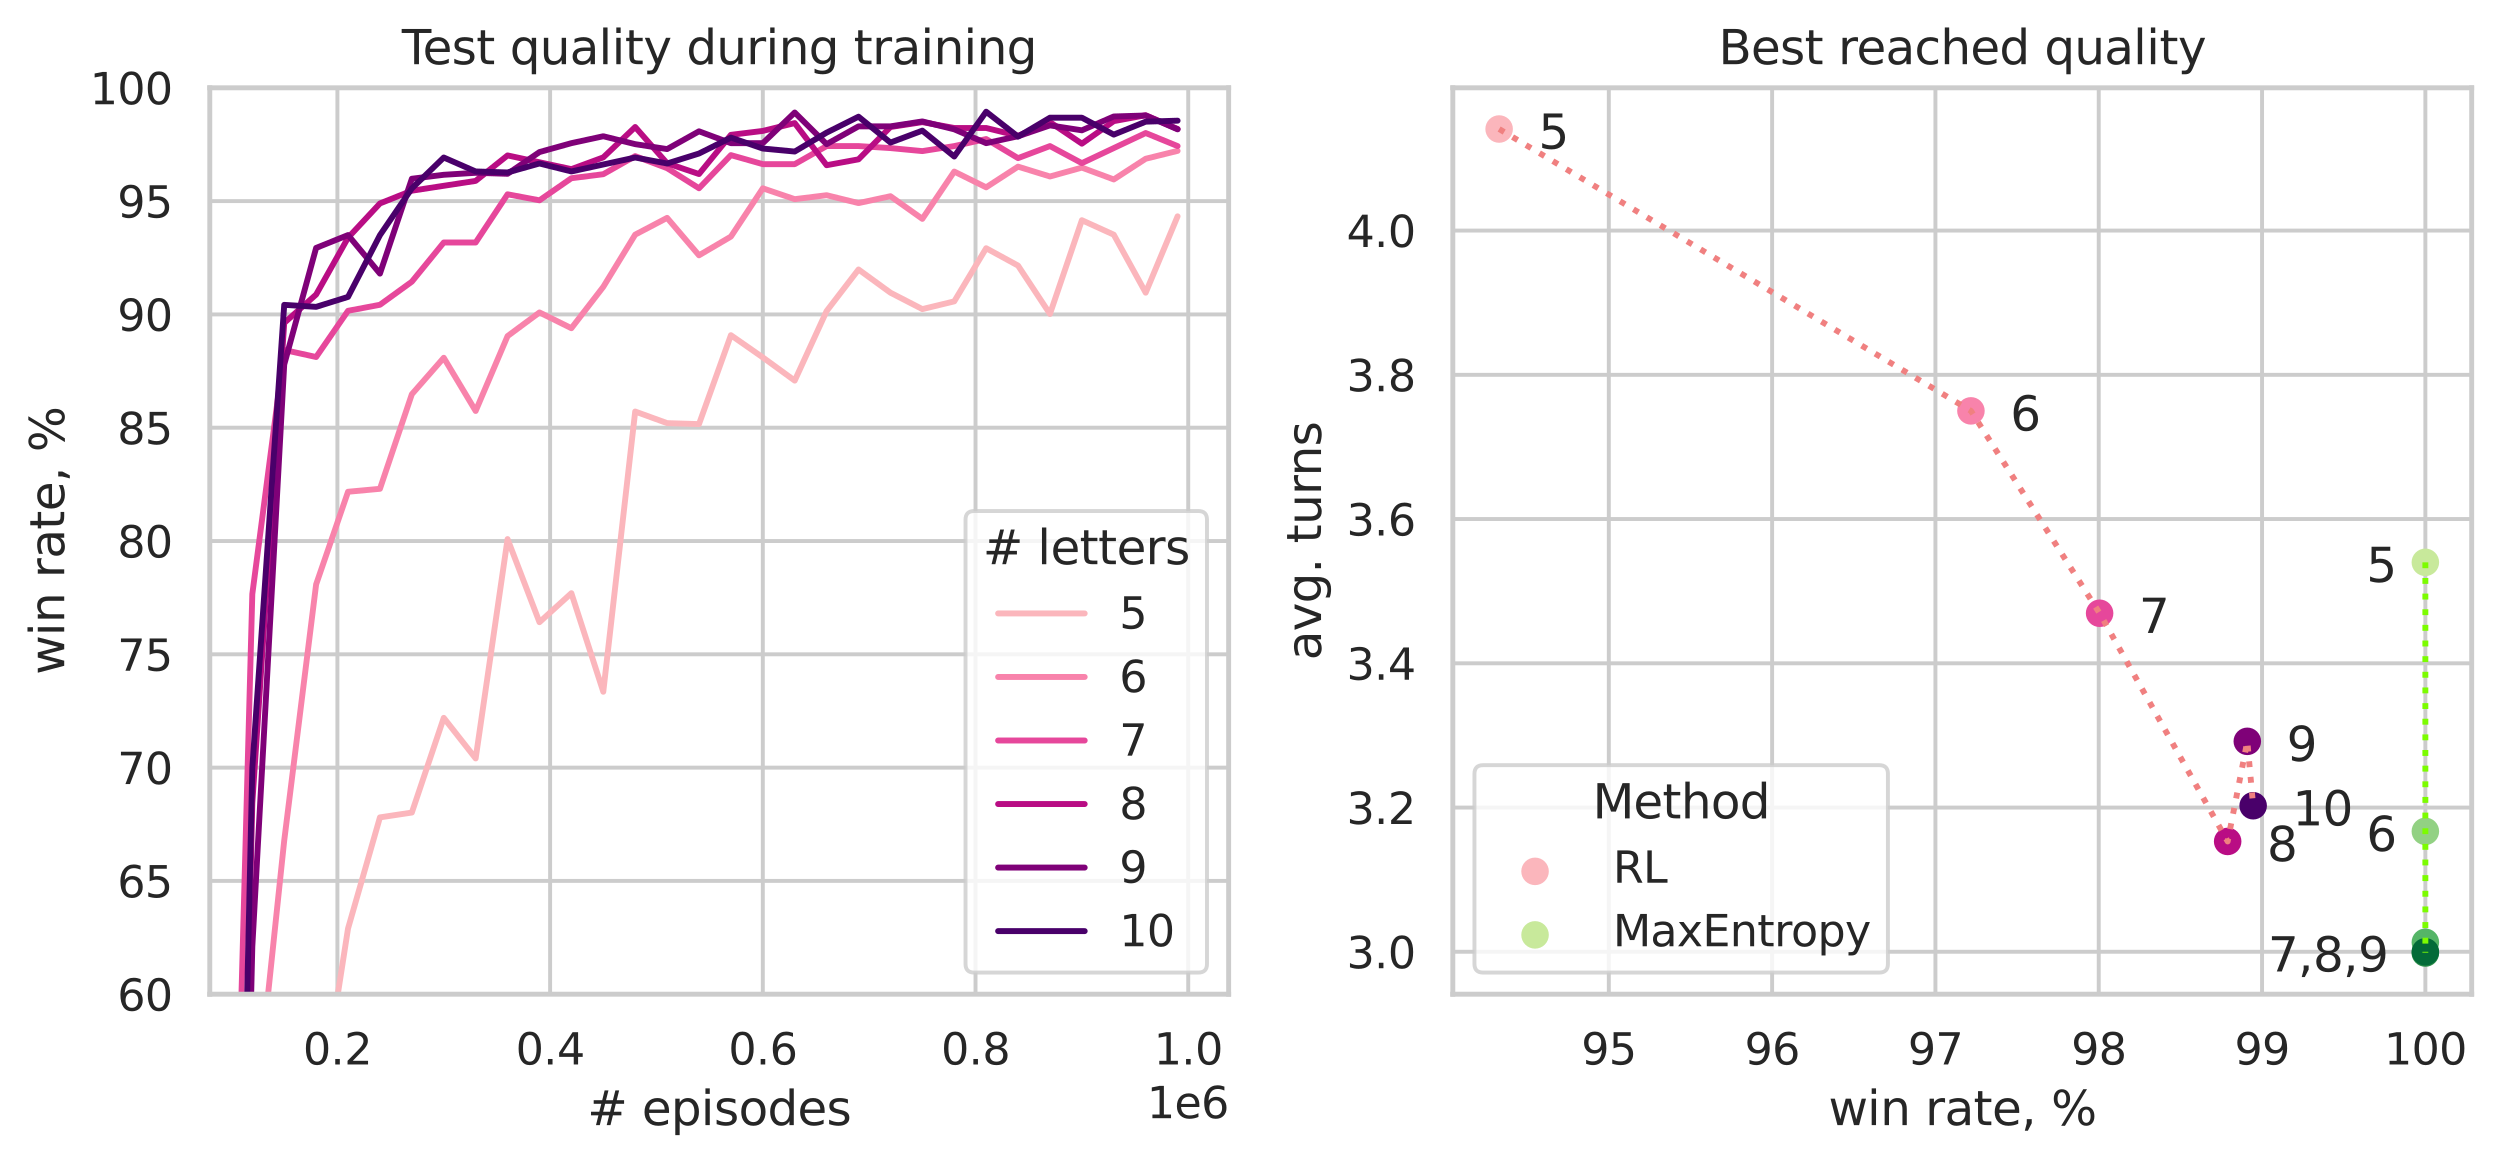 <?xml version="1.0" encoding="utf-8" standalone="no"?>
<!DOCTYPE svg PUBLIC "-//W3C//DTD SVG 1.1//EN"
  "http://www.w3.org/Graphics/SVG/1.1/DTD/svg11.dtd">
<svg xmlns:xlink="http://www.w3.org/1999/xlink" width="635.321pt" height="295.618pt" viewBox="0 0 635.321 295.618" xmlns="http://www.w3.org/2000/svg" version="1.1">
 <defs>
  <style type="text/css">*{stroke-linejoin: round; stroke-linecap: butt}</style>
 </defs>
 <g id="figure_1">
  <g id="patch_1">
   <path d="M 0 295.618 
L 635.321 295.618 
L 635.321 0 
L 0 0 
z
" style="fill: #ffffff"/>
  </g>
  <g id="axes_1">
   <g id="patch_2">
    <path d="M 53.31 252.658 
L 312.231 252.658 
L 312.231 22.318 
L 53.31 22.318 
z
" style="fill: #ffffff"/>
   </g>
   <g id="matplotlib.axis_1">
    <g id="xtick_1">
     <g id="line2d_1">
      <path d="M 85.743 252.658 
L 85.743 22.318 
" clip-path="url(#pae3f9b1b0e)" style="fill: none; stroke: #cccccc; stroke-linecap: round"/>
     </g>
     <g id="text_1">
      <!-- 0.2 -->
      <g style="fill: #262626" transform="translate(76.996 270.516) scale(0.11 -0.11)">
       <defs>
        <path id="DejaVuSans-30" d="M 2034 4250 
Q 1547 4250 1301 3770 
Q 1056 3291 1056 2328 
Q 1056 1369 1301 889 
Q 1547 409 2034 409 
Q 2525 409 2770 889 
Q 3016 1369 3016 2328 
Q 3016 3291 2770 3770 
Q 2525 4250 2034 4250 
z
M 2034 4750 
Q 2819 4750 3233 4129 
Q 3647 3509 3647 2328 
Q 3647 1150 3233 529 
Q 2819 -91 2034 -91 
Q 1250 -91 836 529 
Q 422 1150 422 2328 
Q 422 3509 836 4129 
Q 1250 4750 2034 4750 
z
" transform="scale(0.016)"/>
        <path id="DejaVuSans-2e" d="M 684 794 
L 1344 794 
L 1344 0 
L 684 0 
L 684 794 
z
" transform="scale(0.016)"/>
        <path id="DejaVuSans-32" d="M 1228 531 
L 3431 531 
L 3431 0 
L 469 0 
L 469 531 
Q 828 903 1448 1529 
Q 2069 2156 2228 2338 
Q 2531 2678 2651 2914 
Q 2772 3150 2772 3378 
Q 2772 3750 2511 3984 
Q 2250 4219 1831 4219 
Q 1534 4219 1204 4116 
Q 875 4013 500 3803 
L 500 4441 
Q 881 4594 1212 4672 
Q 1544 4750 1819 4750 
Q 2544 4750 2975 4387 
Q 3406 4025 3406 3419 
Q 3406 3131 3298 2873 
Q 3191 2616 2906 2266 
Q 2828 2175 2409 1742 
Q 1991 1309 1228 531 
z
" transform="scale(0.016)"/>
       </defs>
       <use xlink:href="#DejaVuSans-30"/>
       <use xlink:href="#DejaVuSans-2e" x="63.623"/>
       <use xlink:href="#DejaVuSans-32" x="95.41"/>
      </g>
     </g>
    </g>
    <g id="xtick_2">
     <g id="line2d_2">
      <path d="M 139.797 252.658 
L 139.797 22.318 
" clip-path="url(#pae3f9b1b0e)" style="fill: none; stroke: #cccccc; stroke-linecap: round"/>
     </g>
     <g id="text_2">
      <!-- 0.4 -->
      <g style="fill: #262626" transform="translate(131.05 270.516) scale(0.11 -0.11)">
       <defs>
        <path id="DejaVuSans-34" d="M 2419 4116 
L 825 1625 
L 2419 1625 
L 2419 4116 
z
M 2253 4666 
L 3047 4666 
L 3047 1625 
L 3713 1625 
L 3713 1100 
L 3047 1100 
L 3047 0 
L 2419 0 
L 2419 1100 
L 313 1100 
L 313 1709 
L 2253 4666 
z
" transform="scale(0.016)"/>
       </defs>
       <use xlink:href="#DejaVuSans-30"/>
       <use xlink:href="#DejaVuSans-2e" x="63.623"/>
       <use xlink:href="#DejaVuSans-34" x="95.41"/>
      </g>
     </g>
    </g>
    <g id="xtick_3">
     <g id="line2d_3">
      <path d="M 193.851 252.658 
L 193.851 22.318 
" clip-path="url(#pae3f9b1b0e)" style="fill: none; stroke: #cccccc; stroke-linecap: round"/>
     </g>
     <g id="text_3">
      <!-- 0.6 -->
      <g style="fill: #262626" transform="translate(185.105 270.516) scale(0.11 -0.11)">
       <defs>
        <path id="DejaVuSans-36" d="M 2113 2584 
Q 1688 2584 1439 2293 
Q 1191 2003 1191 1497 
Q 1191 994 1439 701 
Q 1688 409 2113 409 
Q 2538 409 2786 701 
Q 3034 994 3034 1497 
Q 3034 2003 2786 2293 
Q 2538 2584 2113 2584 
z
M 3366 4563 
L 3366 3988 
Q 3128 4100 2886 4159 
Q 2644 4219 2406 4219 
Q 1781 4219 1451 3797 
Q 1122 3375 1075 2522 
Q 1259 2794 1537 2939 
Q 1816 3084 2150 3084 
Q 2853 3084 3261 2657 
Q 3669 2231 3669 1497 
Q 3669 778 3244 343 
Q 2819 -91 2113 -91 
Q 1303 -91 875 529 
Q 447 1150 447 2328 
Q 447 3434 972 4092 
Q 1497 4750 2381 4750 
Q 2619 4750 2861 4703 
Q 3103 4656 3366 4563 
z
" transform="scale(0.016)"/>
       </defs>
       <use xlink:href="#DejaVuSans-30"/>
       <use xlink:href="#DejaVuSans-2e" x="63.623"/>
       <use xlink:href="#DejaVuSans-36" x="95.41"/>
      </g>
     </g>
    </g>
    <g id="xtick_4">
     <g id="line2d_4">
      <path d="M 247.906 252.658 
L 247.906 22.318 
" clip-path="url(#pae3f9b1b0e)" style="fill: none; stroke: #cccccc; stroke-linecap: round"/>
     </g>
     <g id="text_4">
      <!-- 0.8 -->
      <g style="fill: #262626" transform="translate(239.159 270.516) scale(0.11 -0.11)">
       <defs>
        <path id="DejaVuSans-38" d="M 2034 2216 
Q 1584 2216 1326 1975 
Q 1069 1734 1069 1313 
Q 1069 891 1326 650 
Q 1584 409 2034 409 
Q 2484 409 2743 651 
Q 3003 894 3003 1313 
Q 3003 1734 2745 1975 
Q 2488 2216 2034 2216 
z
M 1403 2484 
Q 997 2584 770 2862 
Q 544 3141 544 3541 
Q 544 4100 942 4425 
Q 1341 4750 2034 4750 
Q 2731 4750 3128 4425 
Q 3525 4100 3525 3541 
Q 3525 3141 3298 2862 
Q 3072 2584 2669 2484 
Q 3125 2378 3379 2068 
Q 3634 1759 3634 1313 
Q 3634 634 3220 271 
Q 2806 -91 2034 -91 
Q 1263 -91 848 271 
Q 434 634 434 1313 
Q 434 1759 690 2068 
Q 947 2378 1403 2484 
z
M 1172 3481 
Q 1172 3119 1398 2916 
Q 1625 2713 2034 2713 
Q 2441 2713 2670 2916 
Q 2900 3119 2900 3481 
Q 2900 3844 2670 4047 
Q 2441 4250 2034 4250 
Q 1625 4250 1398 4047 
Q 1172 3844 1172 3481 
z
" transform="scale(0.016)"/>
       </defs>
       <use xlink:href="#DejaVuSans-30"/>
       <use xlink:href="#DejaVuSans-2e" x="63.623"/>
       <use xlink:href="#DejaVuSans-38" x="95.41"/>
      </g>
     </g>
    </g>
    <g id="xtick_5">
     <g id="line2d_5">
      <path d="M 301.96 252.658 
L 301.96 22.318 
" clip-path="url(#pae3f9b1b0e)" style="fill: none; stroke: #cccccc; stroke-linecap: round"/>
     </g>
     <g id="text_5">
      <!-- 1.0 -->
      <g style="fill: #262626" transform="translate(293.213 270.516) scale(0.11 -0.11)">
       <defs>
        <path id="DejaVuSans-31" d="M 794 531 
L 1825 531 
L 1825 4091 
L 703 3866 
L 703 4441 
L 1819 4666 
L 2450 4666 
L 2450 531 
L 3481 531 
L 3481 0 
L 794 0 
L 794 531 
z
" transform="scale(0.016)"/>
       </defs>
       <use xlink:href="#DejaVuSans-31"/>
       <use xlink:href="#DejaVuSans-2e" x="63.623"/>
       <use xlink:href="#DejaVuSans-30" x="95.41"/>
      </g>
     </g>
    </g>
    <g id="text_6">
     <!-- # episodes -->
     <g style="fill: #262626" transform="translate(149.244 285.922) scale(0.12 -0.12)">
      <defs>
       <path id="DejaVuSans-23" d="M 3272 2816 
L 2363 2816 
L 2100 1772 
L 3016 1772 
L 3272 2816 
z
M 2803 4594 
L 2478 3297 
L 3391 3297 
L 3719 4594 
L 4219 4594 
L 3897 3297 
L 4872 3297 
L 4872 2816 
L 3775 2816 
L 3519 1772 
L 4513 1772 
L 4513 1294 
L 3397 1294 
L 3072 0 
L 2572 0 
L 2894 1294 
L 1978 1294 
L 1656 0 
L 1153 0 
L 1478 1294 
L 494 1294 
L 494 1772 
L 1594 1772 
L 1856 2816 
L 850 2816 
L 850 3297 
L 1978 3297 
L 2297 4594 
L 2803 4594 
z
" transform="scale(0.016)"/>
       <path id="DejaVuSans-20" transform="scale(0.016)"/>
       <path id="DejaVuSans-65" d="M 3597 1894 
L 3597 1613 
L 953 1613 
Q 991 1019 1311 708 
Q 1631 397 2203 397 
Q 2534 397 2845 478 
Q 3156 559 3463 722 
L 3463 178 
Q 3153 47 2828 -22 
Q 2503 -91 2169 -91 
Q 1331 -91 842 396 
Q 353 884 353 1716 
Q 353 2575 817 3079 
Q 1281 3584 2069 3584 
Q 2775 3584 3186 3129 
Q 3597 2675 3597 1894 
z
M 3022 2063 
Q 3016 2534 2758 2815 
Q 2500 3097 2075 3097 
Q 1594 3097 1305 2825 
Q 1016 2553 972 2059 
L 3022 2063 
z
" transform="scale(0.016)"/>
       <path id="DejaVuSans-70" d="M 1159 525 
L 1159 -1331 
L 581 -1331 
L 581 3500 
L 1159 3500 
L 1159 2969 
Q 1341 3281 1617 3432 
Q 1894 3584 2278 3584 
Q 2916 3584 3314 3078 
Q 3713 2572 3713 1747 
Q 3713 922 3314 415 
Q 2916 -91 2278 -91 
Q 1894 -91 1617 61 
Q 1341 213 1159 525 
z
M 3116 1747 
Q 3116 2381 2855 2742 
Q 2594 3103 2138 3103 
Q 1681 3103 1420 2742 
Q 1159 2381 1159 1747 
Q 1159 1113 1420 752 
Q 1681 391 2138 391 
Q 2594 391 2855 752 
Q 3116 1113 3116 1747 
z
" transform="scale(0.016)"/>
       <path id="DejaVuSans-69" d="M 603 3500 
L 1178 3500 
L 1178 0 
L 603 0 
L 603 3500 
z
M 603 4863 
L 1178 4863 
L 1178 4134 
L 603 4134 
L 603 4863 
z
" transform="scale(0.016)"/>
       <path id="DejaVuSans-73" d="M 2834 3397 
L 2834 2853 
Q 2591 2978 2328 3040 
Q 2066 3103 1784 3103 
Q 1356 3103 1142 2972 
Q 928 2841 928 2578 
Q 928 2378 1081 2264 
Q 1234 2150 1697 2047 
L 1894 2003 
Q 2506 1872 2764 1633 
Q 3022 1394 3022 966 
Q 3022 478 2636 193 
Q 2250 -91 1575 -91 
Q 1294 -91 989 -36 
Q 684 19 347 128 
L 347 722 
Q 666 556 975 473 
Q 1284 391 1588 391 
Q 1994 391 2212 530 
Q 2431 669 2431 922 
Q 2431 1156 2273 1281 
Q 2116 1406 1581 1522 
L 1381 1569 
Q 847 1681 609 1914 
Q 372 2147 372 2553 
Q 372 3047 722 3315 
Q 1072 3584 1716 3584 
Q 2034 3584 2315 3537 
Q 2597 3491 2834 3397 
z
" transform="scale(0.016)"/>
       <path id="DejaVuSans-6f" d="M 1959 3097 
Q 1497 3097 1228 2736 
Q 959 2375 959 1747 
Q 959 1119 1226 758 
Q 1494 397 1959 397 
Q 2419 397 2687 759 
Q 2956 1122 2956 1747 
Q 2956 2369 2687 2733 
Q 2419 3097 1959 3097 
z
M 1959 3584 
Q 2709 3584 3137 3096 
Q 3566 2609 3566 1747 
Q 3566 888 3137 398 
Q 2709 -91 1959 -91 
Q 1206 -91 779 398 
Q 353 888 353 1747 
Q 353 2609 779 3096 
Q 1206 3584 1959 3584 
z
" transform="scale(0.016)"/>
       <path id="DejaVuSans-64" d="M 2906 2969 
L 2906 4863 
L 3481 4863 
L 3481 0 
L 2906 0 
L 2906 525 
Q 2725 213 2448 61 
Q 2172 -91 1784 -91 
Q 1150 -91 751 415 
Q 353 922 353 1747 
Q 353 2572 751 3078 
Q 1150 3584 1784 3584 
Q 2172 3584 2448 3432 
Q 2725 3281 2906 2969 
z
M 947 1747 
Q 947 1113 1208 752 
Q 1469 391 1925 391 
Q 2381 391 2643 752 
Q 2906 1113 2906 1747 
Q 2906 2381 2643 2742 
Q 2381 3103 1925 3103 
Q 1469 3103 1208 2742 
Q 947 2381 947 1747 
z
" transform="scale(0.016)"/>
      </defs>
      <use xlink:href="#DejaVuSans-23"/>
      <use xlink:href="#DejaVuSans-20" x="83.789"/>
      <use xlink:href="#DejaVuSans-65" x="115.576"/>
      <use xlink:href="#DejaVuSans-70" x="177.1"/>
      <use xlink:href="#DejaVuSans-69" x="240.576"/>
      <use xlink:href="#DejaVuSans-73" x="268.359"/>
      <use xlink:href="#DejaVuSans-6f" x="320.459"/>
      <use xlink:href="#DejaVuSans-64" x="381.641"/>
      <use xlink:href="#DejaVuSans-65" x="445.117"/>
      <use xlink:href="#DejaVuSans-73" x="506.641"/>
     </g>
    </g>
    <g id="text_7">
     <!-- 1e6 -->
     <g style="fill: #262626" transform="translate(291.465 284.162) scale(0.11 -0.11)">
      <use xlink:href="#DejaVuSans-31"/>
      <use xlink:href="#DejaVuSans-65" x="63.623"/>
      <use xlink:href="#DejaVuSans-36" x="125.146"/>
     </g>
    </g>
   </g>
   <g id="matplotlib.axis_2">
    <g id="ytick_1">
     <g id="line2d_6">
      <path d="M 53.31 252.658 
L 312.231 252.658 
" clip-path="url(#pae3f9b1b0e)" style="fill: none; stroke: #cccccc; stroke-linecap: round"/>
     </g>
     <g id="text_8">
      <!-- 60 -->
      <g style="fill: #262626" transform="translate(29.812 256.837) scale(0.11 -0.11)">
       <use xlink:href="#DejaVuSans-36"/>
       <use xlink:href="#DejaVuSans-30" x="63.623"/>
      </g>
     </g>
    </g>
    <g id="ytick_2">
     <g id="line2d_7">
      <path d="M 53.31 223.866 
L 312.231 223.866 
" clip-path="url(#pae3f9b1b0e)" style="fill: none; stroke: #cccccc; stroke-linecap: round"/>
     </g>
     <g id="text_9">
      <!-- 65 -->
      <g style="fill: #262626" transform="translate(29.812 228.045) scale(0.11 -0.11)">
       <defs>
        <path id="DejaVuSans-35" d="M 691 4666 
L 3169 4666 
L 3169 4134 
L 1269 4134 
L 1269 2991 
Q 1406 3038 1543 3061 
Q 1681 3084 1819 3084 
Q 2600 3084 3056 2656 
Q 3513 2228 3513 1497 
Q 3513 744 3044 326 
Q 2575 -91 1722 -91 
Q 1428 -91 1123 -41 
Q 819 9 494 109 
L 494 744 
Q 775 591 1075 516 
Q 1375 441 1709 441 
Q 2250 441 2565 725 
Q 2881 1009 2881 1497 
Q 2881 1984 2565 2268 
Q 2250 2553 1709 2553 
Q 1456 2553 1204 2497 
Q 953 2441 691 2322 
L 691 4666 
z
" transform="scale(0.016)"/>
       </defs>
       <use xlink:href="#DejaVuSans-36"/>
       <use xlink:href="#DejaVuSans-35" x="63.623"/>
      </g>
     </g>
    </g>
    <g id="ytick_3">
     <g id="line2d_8">
      <path d="M 53.31 195.073 
L 312.231 195.073 
" clip-path="url(#pae3f9b1b0e)" style="fill: none; stroke: #cccccc; stroke-linecap: round"/>
     </g>
     <g id="text_10">
      <!-- 70 -->
      <g style="fill: #262626" transform="translate(29.812 199.252) scale(0.11 -0.11)">
       <defs>
        <path id="DejaVuSans-37" d="M 525 4666 
L 3525 4666 
L 3525 4397 
L 1831 0 
L 1172 0 
L 2766 4134 
L 525 4134 
L 525 4666 
z
" transform="scale(0.016)"/>
       </defs>
       <use xlink:href="#DejaVuSans-37"/>
       <use xlink:href="#DejaVuSans-30" x="63.623"/>
      </g>
     </g>
    </g>
    <g id="ytick_4">
     <g id="line2d_9">
      <path d="M 53.31 166.281 
L 312.231 166.281 
" clip-path="url(#pae3f9b1b0e)" style="fill: none; stroke: #cccccc; stroke-linecap: round"/>
     </g>
     <g id="text_11">
      <!-- 75 -->
      <g style="fill: #262626" transform="translate(29.812 170.46) scale(0.11 -0.11)">
       <use xlink:href="#DejaVuSans-37"/>
       <use xlink:href="#DejaVuSans-35" x="63.623"/>
      </g>
     </g>
    </g>
    <g id="ytick_5">
     <g id="line2d_10">
      <path d="M 53.31 137.488 
L 312.231 137.488 
" clip-path="url(#pae3f9b1b0e)" style="fill: none; stroke: #cccccc; stroke-linecap: round"/>
     </g>
     <g id="text_12">
      <!-- 80 -->
      <g style="fill: #262626" transform="translate(29.812 141.667) scale(0.11 -0.11)">
       <use xlink:href="#DejaVuSans-38"/>
       <use xlink:href="#DejaVuSans-30" x="63.623"/>
      </g>
     </g>
    </g>
    <g id="ytick_6">
     <g id="line2d_11">
      <path d="M 53.31 108.696 
L 312.231 108.696 
" clip-path="url(#pae3f9b1b0e)" style="fill: none; stroke: #cccccc; stroke-linecap: round"/>
     </g>
     <g id="text_13">
      <!-- 85 -->
      <g style="fill: #262626" transform="translate(29.812 112.875) scale(0.11 -0.11)">
       <use xlink:href="#DejaVuSans-38"/>
       <use xlink:href="#DejaVuSans-35" x="63.623"/>
      </g>
     </g>
    </g>
    <g id="ytick_7">
     <g id="line2d_12">
      <path d="M 53.31 79.903 
L 312.231 79.903 
" clip-path="url(#pae3f9b1b0e)" style="fill: none; stroke: #cccccc; stroke-linecap: round"/>
     </g>
     <g id="text_14">
      <!-- 90 -->
      <g style="fill: #262626" transform="translate(29.812 84.082) scale(0.11 -0.11)">
       <defs>
        <path id="DejaVuSans-39" d="M 703 97 
L 703 672 
Q 941 559 1184 500 
Q 1428 441 1663 441 
Q 2288 441 2617 861 
Q 2947 1281 2994 2138 
Q 2813 1869 2534 1725 
Q 2256 1581 1919 1581 
Q 1219 1581 811 2004 
Q 403 2428 403 3163 
Q 403 3881 828 4315 
Q 1253 4750 1959 4750 
Q 2769 4750 3195 4129 
Q 3622 3509 3622 2328 
Q 3622 1225 3098 567 
Q 2575 -91 1691 -91 
Q 1453 -91 1209 -44 
Q 966 3 703 97 
z
M 1959 2075 
Q 2384 2075 2632 2365 
Q 2881 2656 2881 3163 
Q 2881 3666 2632 3958 
Q 2384 4250 1959 4250 
Q 1534 4250 1286 3958 
Q 1038 3666 1038 3163 
Q 1038 2656 1286 2365 
Q 1534 2075 1959 2075 
z
" transform="scale(0.016)"/>
       </defs>
       <use xlink:href="#DejaVuSans-39"/>
       <use xlink:href="#DejaVuSans-30" x="63.623"/>
      </g>
     </g>
    </g>
    <g id="ytick_8">
     <g id="line2d_13">
      <path d="M 53.31 51.111 
L 312.231 51.111 
" clip-path="url(#pae3f9b1b0e)" style="fill: none; stroke: #cccccc; stroke-linecap: round"/>
     </g>
     <g id="text_15">
      <!-- 95 -->
      <g style="fill: #262626" transform="translate(29.812 55.29) scale(0.11 -0.11)">
       <use xlink:href="#DejaVuSans-39"/>
       <use xlink:href="#DejaVuSans-35" x="63.623"/>
      </g>
     </g>
    </g>
    <g id="ytick_9">
     <g id="line2d_14">
      <path d="M 53.31 22.318 
L 312.231 22.318 
" clip-path="url(#pae3f9b1b0e)" style="fill: none; stroke: #cccccc; stroke-linecap: round"/>
     </g>
     <g id="text_16">
      <!-- 100 -->
      <g style="fill: #262626" transform="translate(22.814 26.497) scale(0.11 -0.11)">
       <use xlink:href="#DejaVuSans-31"/>
       <use xlink:href="#DejaVuSans-30" x="63.623"/>
       <use xlink:href="#DejaVuSans-30" x="127.246"/>
      </g>
     </g>
    </g>
    <g id="text_17">
     <!-- win rate, % -->
     <g style="fill: #262626" transform="translate(16.318 171.473) rotate(-90) scale(0.12 -0.12)">
      <defs>
       <path id="DejaVuSans-77" d="M 269 3500 
L 844 3500 
L 1563 769 
L 2278 3500 
L 2956 3500 
L 3675 769 
L 4391 3500 
L 4966 3500 
L 4050 0 
L 3372 0 
L 2619 2869 
L 1863 0 
L 1184 0 
L 269 3500 
z
" transform="scale(0.016)"/>
       <path id="DejaVuSans-6e" d="M 3513 2113 
L 3513 0 
L 2938 0 
L 2938 2094 
Q 2938 2591 2744 2837 
Q 2550 3084 2163 3084 
Q 1697 3084 1428 2787 
Q 1159 2491 1159 1978 
L 1159 0 
L 581 0 
L 581 3500 
L 1159 3500 
L 1159 2956 
Q 1366 3272 1645 3428 
Q 1925 3584 2291 3584 
Q 2894 3584 3203 3211 
Q 3513 2838 3513 2113 
z
" transform="scale(0.016)"/>
       <path id="DejaVuSans-72" d="M 2631 2963 
Q 2534 3019 2420 3045 
Q 2306 3072 2169 3072 
Q 1681 3072 1420 2755 
Q 1159 2438 1159 1844 
L 1159 0 
L 581 0 
L 581 3500 
L 1159 3500 
L 1159 2956 
Q 1341 3275 1631 3429 
Q 1922 3584 2338 3584 
Q 2397 3584 2469 3576 
Q 2541 3569 2628 3553 
L 2631 2963 
z
" transform="scale(0.016)"/>
       <path id="DejaVuSans-61" d="M 2194 1759 
Q 1497 1759 1228 1600 
Q 959 1441 959 1056 
Q 959 750 1161 570 
Q 1363 391 1709 391 
Q 2188 391 2477 730 
Q 2766 1069 2766 1631 
L 2766 1759 
L 2194 1759 
z
M 3341 1997 
L 3341 0 
L 2766 0 
L 2766 531 
Q 2569 213 2275 61 
Q 1981 -91 1556 -91 
Q 1019 -91 701 211 
Q 384 513 384 1019 
Q 384 1609 779 1909 
Q 1175 2209 1959 2209 
L 2766 2209 
L 2766 2266 
Q 2766 2663 2505 2880 
Q 2244 3097 1772 3097 
Q 1472 3097 1187 3025 
Q 903 2953 641 2809 
L 641 3341 
Q 956 3463 1253 3523 
Q 1550 3584 1831 3584 
Q 2591 3584 2966 3190 
Q 3341 2797 3341 1997 
z
" transform="scale(0.016)"/>
       <path id="DejaVuSans-74" d="M 1172 4494 
L 1172 3500 
L 2356 3500 
L 2356 3053 
L 1172 3053 
L 1172 1153 
Q 1172 725 1289 603 
Q 1406 481 1766 481 
L 2356 481 
L 2356 0 
L 1766 0 
Q 1100 0 847 248 
Q 594 497 594 1153 
L 594 3053 
L 172 3053 
L 172 3500 
L 594 3500 
L 594 4494 
L 1172 4494 
z
" transform="scale(0.016)"/>
       <path id="DejaVuSans-2c" d="M 750 794 
L 1409 794 
L 1409 256 
L 897 -744 
L 494 -744 
L 750 256 
L 750 794 
z
" transform="scale(0.016)"/>
       <path id="DejaVuSans-25" d="M 4653 2053 
Q 4381 2053 4226 1822 
Q 4072 1591 4072 1178 
Q 4072 772 4226 539 
Q 4381 306 4653 306 
Q 4919 306 5073 539 
Q 5228 772 5228 1178 
Q 5228 1588 5073 1820 
Q 4919 2053 4653 2053 
z
M 4653 2450 
Q 5147 2450 5437 2106 
Q 5728 1763 5728 1178 
Q 5728 594 5436 251 
Q 5144 -91 4653 -91 
Q 4153 -91 3862 251 
Q 3572 594 3572 1178 
Q 3572 1766 3864 2108 
Q 4156 2450 4653 2450 
z
M 1428 4353 
Q 1159 4353 1004 4120 
Q 850 3888 850 3481 
Q 850 3069 1003 2837 
Q 1156 2606 1428 2606 
Q 1700 2606 1854 2837 
Q 2009 3069 2009 3481 
Q 2009 3884 1853 4118 
Q 1697 4353 1428 4353 
z
M 4250 4750 
L 4750 4750 
L 1831 -91 
L 1331 -91 
L 4250 4750 
z
M 1428 4750 
Q 1922 4750 2215 4408 
Q 2509 4066 2509 3481 
Q 2509 2891 2217 2550 
Q 1925 2209 1428 2209 
Q 931 2209 642 2551 
Q 353 2894 353 3481 
Q 353 4063 643 4406 
Q 934 4750 1428 4750 
z
" transform="scale(0.016)"/>
      </defs>
      <use xlink:href="#DejaVuSans-77"/>
      <use xlink:href="#DejaVuSans-69" x="81.787"/>
      <use xlink:href="#DejaVuSans-6e" x="109.57"/>
      <use xlink:href="#DejaVuSans-20" x="172.949"/>
      <use xlink:href="#DejaVuSans-72" x="204.736"/>
      <use xlink:href="#DejaVuSans-61" x="245.85"/>
      <use xlink:href="#DejaVuSans-74" x="307.129"/>
      <use xlink:href="#DejaVuSans-65" x="346.338"/>
      <use xlink:href="#DejaVuSans-2c" x="407.861"/>
      <use xlink:href="#DejaVuSans-20" x="439.648"/>
      <use xlink:href="#DejaVuSans-25" x="471.436"/>
     </g>
    </g>
   </g>
   <g id="line2d_15">
    <path d="M 79.729 296.618 
L 80.337 288.019 
L 88.445 235.96 
L 96.554 207.72 
L 104.662 206.492 
L 112.77 182.427 
L 120.878 192.74 
L 128.986 136.997 
L 137.094 158.116 
L 145.202 150.749 
L 153.311 175.796 
L 161.419 104.582 
L 169.527 107.529 
L 177.635 107.775 
L 185.743 85.183 
L 193.851 90.831 
L 201.96 96.724 
L 210.068 79.044 
L 218.176 68.484 
L 226.284 74.378 
L 234.392 78.553 
L 242.5 76.588 
L 250.609 63.082 
L 258.717 67.502 
L 266.825 79.78 
L 274.933 55.961 
L 283.041 59.644 
L 291.149 74.378 
L 299.257 54.978 
" clip-path="url(#pae3f9b1b0e)" style="fill: none; stroke: #fbb6bc; stroke-width: 1.5; stroke-linecap: round"/>
   </g>
   <g id="line2d_16">
    <path d="M 63.928 296.618 
L 64.121 290.714 
L 72.229 213.6 
L 80.337 148.504 
L 88.445 124.97 
L 96.554 124.219 
L 104.662 100.183 
L 112.77 90.919 
L 120.878 104.439 
L 128.986 85.411 
L 137.094 79.402 
L 145.202 83.408 
L 153.311 72.893 
L 161.419 59.623 
L 169.527 55.367 
L 177.635 64.881 
L 185.743 60.124 
L 193.851 47.856 
L 201.96 50.61 
L 210.068 49.608 
L 218.176 51.611 
L 226.284 49.859 
L 234.392 55.617 
L 242.5 43.6 
L 250.609 47.605 
L 258.717 42.348 
L 266.825 44.851 
L 274.933 42.598 
L 283.041 45.602 
L 291.149 40.345 
L 299.257 38.342 
" clip-path="url(#pae3f9b1b0e)" style="fill: none; stroke: #f883ab; stroke-width: 1.5; stroke-linecap: round"/>
   </g>
   <g id="line2d_17">
    <path d="M 60.173 296.618 
L 64.121 150.965 
L 72.229 88.939 
L 80.337 90.726 
L 88.445 78.984 
L 96.554 77.453 
L 104.662 71.582 
L 112.77 61.627 
L 120.878 61.627 
L 128.986 49.375 
L 137.094 50.906 
L 145.202 45.291 
L 153.311 44.27 
L 161.419 39.675 
L 169.527 42.738 
L 177.635 47.843 
L 185.743 39.42 
L 193.851 41.717 
L 201.96 41.717 
L 210.068 37.123 
L 218.176 37.123 
L 226.284 37.633 
L 234.392 38.399 
L 242.5 37.123 
L 250.609 35.336 
L 258.717 40.186 
L 266.825 37.123 
L 274.933 41.462 
L 283.041 37.633 
L 291.149 33.804 
L 299.257 37.123 
" clip-path="url(#pae3f9b1b0e)" style="fill: none; stroke: #e6479b; stroke-width: 1.5; stroke-linecap: round"/>
   </g>
   <g id="line2d_18">
    <path d="M 61.919 296.618 
L 64.121 204.061 
L 72.229 82.069 
L 80.337 74.849 
L 88.445 60.409 
L 96.554 51.696 
L 104.662 48.459 
L 112.77 47.214 
L 120.878 45.97 
L 128.986 39.497 
L 137.094 41.239 
L 145.202 42.982 
L 153.311 39.994 
L 161.419 32.277 
L 169.527 41.488 
L 177.635 44.227 
L 185.743 34.268 
L 193.851 33.272 
L 201.96 31.281 
L 210.068 41.986 
L 218.176 40.492 
L 226.284 32.277 
L 234.392 31.032 
L 242.5 32.526 
L 250.609 32.526 
L 258.717 34.517 
L 266.825 31.032 
L 274.933 36.509 
L 283.041 30.783 
L 291.149 29.289 
L 299.257 32.775 
" clip-path="url(#pae3f9b1b0e)" style="fill: none; stroke: #b90d84; stroke-width: 1.5; stroke-linecap: round"/>
   </g>
   <g id="line2d_19">
    <path d="M 62.77 296.618 
L 64.121 240.553 
L 72.229 92.636 
L 80.337 63.002 
L 88.445 59.737 
L 96.554 69.531 
L 104.662 45.422 
L 112.77 44.418 
L 120.878 43.916 
L 128.986 44.167 
L 137.094 38.642 
L 145.202 36.382 
L 153.311 34.624 
L 161.419 36.633 
L 169.527 37.888 
L 177.635 33.368 
L 185.743 36.382 
L 193.851 36.382 
L 201.96 28.596 
L 210.068 36.633 
L 218.176 32.112 
L 226.284 32.112 
L 234.392 30.857 
L 242.5 32.866 
L 250.609 36.382 
L 258.717 34.624 
L 266.825 31.861 
L 274.933 33.117 
L 283.041 29.601 
L 291.149 29.35 
L 299.257 32.866 
" clip-path="url(#pae3f9b1b0e)" style="fill: none; stroke: #7f0178; stroke-width: 1.5; stroke-linecap: round"/>
   </g>
   <g id="line2d_20">
    <path d="M 61.829 296.618 
L 64.121 195.124 
L 72.229 77.474 
L 80.337 77.98 
L 88.445 75.45 
L 96.554 59.764 
L 104.662 47.872 
L 112.77 40.029 
L 120.878 43.571 
L 128.986 43.824 
L 137.094 41.547 
L 145.202 43.571 
L 153.311 41.8 
L 161.419 40.029 
L 169.527 41.547 
L 177.635 39.017 
L 185.743 34.969 
L 193.851 37.752 
L 201.96 38.511 
L 210.068 33.704 
L 218.176 29.655 
L 226.284 36.234 
L 234.392 33.198 
L 242.5 39.776 
L 250.609 28.39 
L 258.717 34.716 
L 266.825 29.908 
L 274.933 29.908 
L 283.041 34.21 
L 291.149 30.92 
L 299.257 30.667 
" clip-path="url(#pae3f9b1b0e)" style="fill: none; stroke: #49006a; stroke-width: 1.5; stroke-linecap: round"/>
   </g>
   <g id="patch_3">
    <path d="M 53.31 252.658 
L 53.31 22.318 
" style="fill: none; stroke: #cccccc; stroke-width: 1.25; stroke-linejoin: miter; stroke-linecap: square"/>
   </g>
   <g id="patch_4">
    <path d="M 312.231 252.658 
L 312.231 22.318 
" style="fill: none; stroke: #cccccc; stroke-width: 1.25; stroke-linejoin: miter; stroke-linecap: square"/>
   </g>
   <g id="patch_5">
    <path d="M 53.31 252.658 
L 312.231 252.658 
" style="fill: none; stroke: #cccccc; stroke-width: 1.25; stroke-linejoin: miter; stroke-linecap: square"/>
   </g>
   <g id="patch_6">
    <path d="M 53.31 22.318 
L 312.231 22.318 
" style="fill: none; stroke: #cccccc; stroke-width: 1.25; stroke-linejoin: miter; stroke-linecap: square"/>
   </g>
   <g id="text_18">
    <!-- Test quality during training -->
    <g style="fill: #262626" transform="translate(102.11 16.318) scale(0.12 -0.12)">
     <defs>
      <path id="DejaVuSans-54" d="M -19 4666 
L 3928 4666 
L 3928 4134 
L 2272 4134 
L 2272 0 
L 1638 0 
L 1638 4134 
L -19 4134 
L -19 4666 
z
" transform="scale(0.016)"/>
      <path id="DejaVuSans-71" d="M 947 1747 
Q 947 1113 1208 752 
Q 1469 391 1925 391 
Q 2381 391 2643 752 
Q 2906 1113 2906 1747 
Q 2906 2381 2643 2742 
Q 2381 3103 1925 3103 
Q 1469 3103 1208 2742 
Q 947 2381 947 1747 
z
M 2906 525 
Q 2725 213 2448 61 
Q 2172 -91 1784 -91 
Q 1150 -91 751 415 
Q 353 922 353 1747 
Q 353 2572 751 3078 
Q 1150 3584 1784 3584 
Q 2172 3584 2448 3432 
Q 2725 3281 2906 2969 
L 2906 3500 
L 3481 3500 
L 3481 -1331 
L 2906 -1331 
L 2906 525 
z
" transform="scale(0.016)"/>
      <path id="DejaVuSans-75" d="M 544 1381 
L 544 3500 
L 1119 3500 
L 1119 1403 
Q 1119 906 1312 657 
Q 1506 409 1894 409 
Q 2359 409 2629 706 
Q 2900 1003 2900 1516 
L 2900 3500 
L 3475 3500 
L 3475 0 
L 2900 0 
L 2900 538 
Q 2691 219 2414 64 
Q 2138 -91 1772 -91 
Q 1169 -91 856 284 
Q 544 659 544 1381 
z
M 1991 3584 
L 1991 3584 
z
" transform="scale(0.016)"/>
      <path id="DejaVuSans-6c" d="M 603 4863 
L 1178 4863 
L 1178 0 
L 603 0 
L 603 4863 
z
" transform="scale(0.016)"/>
      <path id="DejaVuSans-79" d="M 2059 -325 
Q 1816 -950 1584 -1140 
Q 1353 -1331 966 -1331 
L 506 -1331 
L 506 -850 
L 844 -850 
Q 1081 -850 1212 -737 
Q 1344 -625 1503 -206 
L 1606 56 
L 191 3500 
L 800 3500 
L 1894 763 
L 2988 3500 
L 3597 3500 
L 2059 -325 
z
" transform="scale(0.016)"/>
      <path id="DejaVuSans-67" d="M 2906 1791 
Q 2906 2416 2648 2759 
Q 2391 3103 1925 3103 
Q 1463 3103 1205 2759 
Q 947 2416 947 1791 
Q 947 1169 1205 825 
Q 1463 481 1925 481 
Q 2391 481 2648 825 
Q 2906 1169 2906 1791 
z
M 3481 434 
Q 3481 -459 3084 -895 
Q 2688 -1331 1869 -1331 
Q 1566 -1331 1297 -1286 
Q 1028 -1241 775 -1147 
L 775 -588 
Q 1028 -725 1275 -790 
Q 1522 -856 1778 -856 
Q 2344 -856 2625 -561 
Q 2906 -266 2906 331 
L 2906 616 
Q 2728 306 2450 153 
Q 2172 0 1784 0 
Q 1141 0 747 490 
Q 353 981 353 1791 
Q 353 2603 747 3093 
Q 1141 3584 1784 3584 
Q 2172 3584 2450 3431 
Q 2728 3278 2906 2969 
L 2906 3500 
L 3481 3500 
L 3481 434 
z
" transform="scale(0.016)"/>
     </defs>
     <use xlink:href="#DejaVuSans-54"/>
     <use xlink:href="#DejaVuSans-65" x="44.084"/>
     <use xlink:href="#DejaVuSans-73" x="105.607"/>
     <use xlink:href="#DejaVuSans-74" x="157.707"/>
     <use xlink:href="#DejaVuSans-20" x="196.916"/>
     <use xlink:href="#DejaVuSans-71" x="228.703"/>
     <use xlink:href="#DejaVuSans-75" x="292.18"/>
     <use xlink:href="#DejaVuSans-61" x="355.559"/>
     <use xlink:href="#DejaVuSans-6c" x="416.838"/>
     <use xlink:href="#DejaVuSans-69" x="444.621"/>
     <use xlink:href="#DejaVuSans-74" x="472.404"/>
     <use xlink:href="#DejaVuSans-79" x="511.613"/>
     <use xlink:href="#DejaVuSans-20" x="570.793"/>
     <use xlink:href="#DejaVuSans-64" x="602.58"/>
     <use xlink:href="#DejaVuSans-75" x="666.057"/>
     <use xlink:href="#DejaVuSans-72" x="729.436"/>
     <use xlink:href="#DejaVuSans-69" x="770.549"/>
     <use xlink:href="#DejaVuSans-6e" x="798.332"/>
     <use xlink:href="#DejaVuSans-67" x="861.711"/>
     <use xlink:href="#DejaVuSans-20" x="925.188"/>
     <use xlink:href="#DejaVuSans-74" x="956.975"/>
     <use xlink:href="#DejaVuSans-72" x="996.184"/>
     <use xlink:href="#DejaVuSans-61" x="1037.297"/>
     <use xlink:href="#DejaVuSans-69" x="1098.576"/>
     <use xlink:href="#DejaVuSans-6e" x="1126.359"/>
     <use xlink:href="#DejaVuSans-69" x="1189.738"/>
     <use xlink:href="#DejaVuSans-6e" x="1217.521"/>
     <use xlink:href="#DejaVuSans-67" x="1280.9"/>
    </g>
   </g>
   <g id="legend_1">
    <g id="patch_7">
     <path d="M 247.567 247.158 
L 304.531 247.158 
Q 306.731 247.158 306.731 244.958 
L 306.731 132.069 
Q 306.731 129.869 304.531 129.869 
L 247.567 129.869 
Q 245.367 129.869 245.367 132.069 
L 245.367 244.958 
Q 245.367 247.158 247.567 247.158 
z
" style="fill: #ffffff; opacity: 0.8; stroke: #cccccc; stroke-linejoin: miter"/>
    </g>
    <g id="text_19">
     <!-- # letters -->
     <g style="fill: #262626" transform="translate(249.767 143.387) scale(0.12 -0.12)">
      <use xlink:href="#DejaVuSans-23"/>
      <use xlink:href="#DejaVuSans-20" x="83.789"/>
      <use xlink:href="#DejaVuSans-6c" x="115.576"/>
      <use xlink:href="#DejaVuSans-65" x="143.359"/>
      <use xlink:href="#DejaVuSans-74" x="204.883"/>
      <use xlink:href="#DejaVuSans-74" x="244.092"/>
      <use xlink:href="#DejaVuSans-65" x="283.301"/>
      <use xlink:href="#DejaVuSans-72" x="344.824"/>
      <use xlink:href="#DejaVuSans-73" x="385.938"/>
     </g>
    </g>
    <g id="line2d_21">
     <path d="M 253.65 155.891 
L 264.65 155.891 
L 275.65 155.891 
" style="fill: none; stroke: #fbb6bc; stroke-width: 1.5; stroke-linecap: round"/>
    </g>
    <g id="text_20">
     <!-- 5 -->
     <g style="fill: #262626" transform="translate(284.45 159.741) scale(0.11 -0.11)">
      <use xlink:href="#DejaVuSans-35"/>
     </g>
    </g>
    <g id="line2d_22">
     <path d="M 253.65 172.037 
L 264.65 172.037 
L 275.65 172.037 
" style="fill: none; stroke: #f883ab; stroke-width: 1.5; stroke-linecap: round"/>
    </g>
    <g id="text_21">
     <!-- 6 -->
     <g style="fill: #262626" transform="translate(284.45 175.887) scale(0.11 -0.11)">
      <use xlink:href="#DejaVuSans-36"/>
     </g>
    </g>
    <g id="line2d_23">
     <path d="M 253.65 188.183 
L 264.65 188.183 
L 275.65 188.183 
" style="fill: none; stroke: #e6479b; stroke-width: 1.5; stroke-linecap: round"/>
    </g>
    <g id="text_22">
     <!-- 7 -->
     <g style="fill: #262626" transform="translate(284.45 192.033) scale(0.11 -0.11)">
      <use xlink:href="#DejaVuSans-37"/>
     </g>
    </g>
    <g id="line2d_24">
     <path d="M 253.65 204.329 
L 264.65 204.329 
L 275.65 204.329 
" style="fill: none; stroke: #b90d84; stroke-width: 1.5; stroke-linecap: round"/>
    </g>
    <g id="text_23">
     <!-- 8 -->
     <g style="fill: #262626" transform="translate(284.45 208.179) scale(0.11 -0.11)">
      <use xlink:href="#DejaVuSans-38"/>
     </g>
    </g>
    <g id="line2d_25">
     <path d="M 253.65 220.475 
L 264.65 220.475 
L 275.65 220.475 
" style="fill: none; stroke: #7f0178; stroke-width: 1.5; stroke-linecap: round"/>
    </g>
    <g id="text_24">
     <!-- 9 -->
     <g style="fill: #262626" transform="translate(284.45 224.325) scale(0.11 -0.11)">
      <use xlink:href="#DejaVuSans-39"/>
     </g>
    </g>
    <g id="line2d_26">
     <path d="M 253.65 236.62 
L 264.65 236.62 
L 275.65 236.62 
" style="fill: none; stroke: #49006a; stroke-width: 1.5; stroke-linecap: round"/>
    </g>
    <g id="text_25">
     <!-- 10 -->
     <g style="fill: #262626" transform="translate(284.45 240.47) scale(0.11 -0.11)">
      <use xlink:href="#DejaVuSans-31"/>
      <use xlink:href="#DejaVuSans-30" x="63.623"/>
     </g>
    </g>
   </g>
  </g>
  <g id="axes_2">
   <g id="patch_8">
    <path d="M 369.201 252.658 
L 628.121 252.658 
L 628.121 22.318 
L 369.201 22.318 
z
" style="fill: #ffffff"/>
   </g>
   <g id="matplotlib.axis_3">
    <g id="xtick_6">
     <g id="line2d_27">
      <path d="M 408.844 252.658 
L 408.844 22.318 
" clip-path="url(#p0f16936594)" style="fill: none; stroke: #cccccc; stroke-linecap: round"/>
     </g>
     <g id="text_26">
      <!-- 95 -->
      <g style="fill: #262626" transform="translate(401.845 270.516) scale(0.11 -0.11)">
       <use xlink:href="#DejaVuSans-39"/>
       <use xlink:href="#DejaVuSans-35" x="63.623"/>
      </g>
     </g>
    </g>
    <g id="xtick_7">
     <g id="line2d_28">
      <path d="M 450.345 252.658 
L 450.345 22.318 
" clip-path="url(#p0f16936594)" style="fill: none; stroke: #cccccc; stroke-linecap: round"/>
     </g>
     <g id="text_27">
      <!-- 96 -->
      <g style="fill: #262626" transform="translate(443.347 270.516) scale(0.11 -0.11)">
       <use xlink:href="#DejaVuSans-39"/>
       <use xlink:href="#DejaVuSans-36" x="63.623"/>
      </g>
     </g>
    </g>
    <g id="xtick_8">
     <g id="line2d_29">
      <path d="M 491.847 252.658 
L 491.847 22.318 
" clip-path="url(#p0f16936594)" style="fill: none; stroke: #cccccc; stroke-linecap: round"/>
     </g>
     <g id="text_28">
      <!-- 97 -->
      <g style="fill: #262626" transform="translate(484.848 270.516) scale(0.11 -0.11)">
       <use xlink:href="#DejaVuSans-39"/>
       <use xlink:href="#DejaVuSans-37" x="63.623"/>
      </g>
     </g>
    </g>
    <g id="xtick_9">
     <g id="line2d_30">
      <path d="M 533.349 252.658 
L 533.349 22.318 
" clip-path="url(#p0f16936594)" style="fill: none; stroke: #cccccc; stroke-linecap: round"/>
     </g>
     <g id="text_29">
      <!-- 98 -->
      <g style="fill: #262626" transform="translate(526.35 270.516) scale(0.11 -0.11)">
       <use xlink:href="#DejaVuSans-39"/>
       <use xlink:href="#DejaVuSans-38" x="63.623"/>
      </g>
     </g>
    </g>
    <g id="xtick_10">
     <g id="line2d_31">
      <path d="M 574.85 252.658 
L 574.85 22.318 
" clip-path="url(#p0f16936594)" style="fill: none; stroke: #cccccc; stroke-linecap: round"/>
     </g>
     <g id="text_30">
      <!-- 99 -->
      <g style="fill: #262626" transform="translate(567.852 270.516) scale(0.11 -0.11)">
       <use xlink:href="#DejaVuSans-39"/>
       <use xlink:href="#DejaVuSans-39" x="63.623"/>
      </g>
     </g>
    </g>
    <g id="xtick_11">
     <g id="line2d_32">
      <path d="M 616.352 252.658 
L 616.352 22.318 
" clip-path="url(#p0f16936594)" style="fill: none; stroke: #cccccc; stroke-linecap: round"/>
     </g>
     <g id="text_31">
      <!-- 100 -->
      <g style="fill: #262626" transform="translate(605.854 270.516) scale(0.11 -0.11)">
       <use xlink:href="#DejaVuSans-31"/>
       <use xlink:href="#DejaVuSans-30" x="63.623"/>
       <use xlink:href="#DejaVuSans-30" x="127.246"/>
      </g>
     </g>
    </g>
    <g id="text_32">
     <!-- win rate, % -->
     <g style="fill: #262626" transform="translate(464.675 285.922) scale(0.12 -0.12)">
      <use xlink:href="#DejaVuSans-77"/>
      <use xlink:href="#DejaVuSans-69" x="81.787"/>
      <use xlink:href="#DejaVuSans-6e" x="109.57"/>
      <use xlink:href="#DejaVuSans-20" x="172.949"/>
      <use xlink:href="#DejaVuSans-72" x="204.736"/>
      <use xlink:href="#DejaVuSans-61" x="245.85"/>
      <use xlink:href="#DejaVuSans-74" x="307.129"/>
      <use xlink:href="#DejaVuSans-65" x="346.338"/>
      <use xlink:href="#DejaVuSans-2c" x="407.861"/>
      <use xlink:href="#DejaVuSans-20" x="439.648"/>
      <use xlink:href="#DejaVuSans-25" x="471.436"/>
     </g>
    </g>
   </g>
   <g id="matplotlib.axis_4">
    <g id="ytick_10">
     <g id="line2d_33">
      <path d="M 369.201 241.877 
L 628.121 241.877 
" clip-path="url(#p0f16936594)" style="fill: none; stroke: #cccccc; stroke-linecap: round"/>
     </g>
     <g id="text_33">
      <!-- 3.0 -->
      <g style="fill: #262626" transform="translate(342.207 246.056) scale(0.11 -0.11)">
       <defs>
        <path id="DejaVuSans-33" d="M 2597 2516 
Q 3050 2419 3304 2112 
Q 3559 1806 3559 1356 
Q 3559 666 3084 287 
Q 2609 -91 1734 -91 
Q 1441 -91 1130 -33 
Q 819 25 488 141 
L 488 750 
Q 750 597 1062 519 
Q 1375 441 1716 441 
Q 2309 441 2620 675 
Q 2931 909 2931 1356 
Q 2931 1769 2642 2001 
Q 2353 2234 1838 2234 
L 1294 2234 
L 1294 2753 
L 1863 2753 
Q 2328 2753 2575 2939 
Q 2822 3125 2822 3475 
Q 2822 3834 2567 4026 
Q 2313 4219 1838 4219 
Q 1578 4219 1281 4162 
Q 984 4106 628 3988 
L 628 4550 
Q 988 4650 1302 4700 
Q 1616 4750 1894 4750 
Q 2613 4750 3031 4423 
Q 3450 4097 3450 3541 
Q 3450 3153 3228 2886 
Q 3006 2619 2597 2516 
z
" transform="scale(0.016)"/>
       </defs>
       <use xlink:href="#DejaVuSans-33"/>
       <use xlink:href="#DejaVuSans-2e" x="63.623"/>
       <use xlink:href="#DejaVuSans-30" x="95.41"/>
      </g>
     </g>
    </g>
    <g id="ytick_11">
     <g id="line2d_34">
      <path d="M 369.201 205.22 
L 628.121 205.22 
" clip-path="url(#p0f16936594)" style="fill: none; stroke: #cccccc; stroke-linecap: round"/>
     </g>
     <g id="text_34">
      <!-- 3.2 -->
      <g style="fill: #262626" transform="translate(342.207 209.399) scale(0.11 -0.11)">
       <use xlink:href="#DejaVuSans-33"/>
       <use xlink:href="#DejaVuSans-2e" x="63.623"/>
       <use xlink:href="#DejaVuSans-32" x="95.41"/>
      </g>
     </g>
    </g>
    <g id="ytick_12">
     <g id="line2d_35">
      <path d="M 369.201 168.564 
L 628.121 168.564 
" clip-path="url(#p0f16936594)" style="fill: none; stroke: #cccccc; stroke-linecap: round"/>
     </g>
     <g id="text_35">
      <!-- 3.4 -->
      <g style="fill: #262626" transform="translate(342.207 172.743) scale(0.11 -0.11)">
       <use xlink:href="#DejaVuSans-33"/>
       <use xlink:href="#DejaVuSans-2e" x="63.623"/>
       <use xlink:href="#DejaVuSans-34" x="95.41"/>
      </g>
     </g>
    </g>
    <g id="ytick_13">
     <g id="line2d_36">
      <path d="M 369.201 131.907 
L 628.121 131.907 
" clip-path="url(#p0f16936594)" style="fill: none; stroke: #cccccc; stroke-linecap: round"/>
     </g>
     <g id="text_36">
      <!-- 3.6 -->
      <g style="fill: #262626" transform="translate(342.207 136.086) scale(0.11 -0.11)">
       <use xlink:href="#DejaVuSans-33"/>
       <use xlink:href="#DejaVuSans-2e" x="63.623"/>
       <use xlink:href="#DejaVuSans-36" x="95.41"/>
      </g>
     </g>
    </g>
    <g id="ytick_14">
     <g id="line2d_37">
      <path d="M 369.201 95.251 
L 628.121 95.251 
" clip-path="url(#p0f16936594)" style="fill: none; stroke: #cccccc; stroke-linecap: round"/>
     </g>
     <g id="text_37">
      <!-- 3.8 -->
      <g style="fill: #262626" transform="translate(342.207 99.43) scale(0.11 -0.11)">
       <use xlink:href="#DejaVuSans-33"/>
       <use xlink:href="#DejaVuSans-2e" x="63.623"/>
       <use xlink:href="#DejaVuSans-38" x="95.41"/>
      </g>
     </g>
    </g>
    <g id="ytick_15">
     <g id="line2d_38">
      <path d="M 369.201 58.594 
L 628.121 58.594 
" clip-path="url(#p0f16936594)" style="fill: none; stroke: #cccccc; stroke-linecap: round"/>
     </g>
     <g id="text_38">
      <!-- 4.0 -->
      <g style="fill: #262626" transform="translate(342.207 62.773) scale(0.11 -0.11)">
       <use xlink:href="#DejaVuSans-34"/>
       <use xlink:href="#DejaVuSans-2e" x="63.623"/>
       <use xlink:href="#DejaVuSans-30" x="95.41"/>
      </g>
     </g>
    </g>
    <g id="text_39">
     <!-- avg. turns -->
     <g style="fill: #262626" transform="translate(335.711 167.783) rotate(-90) scale(0.12 -0.12)">
      <defs>
       <path id="DejaVuSans-76" d="M 191 3500 
L 800 3500 
L 1894 563 
L 2988 3500 
L 3597 3500 
L 2284 0 
L 1503 0 
L 191 3500 
z
" transform="scale(0.016)"/>
      </defs>
      <use xlink:href="#DejaVuSans-61"/>
      <use xlink:href="#DejaVuSans-76" x="61.279"/>
      <use xlink:href="#DejaVuSans-67" x="120.459"/>
      <use xlink:href="#DejaVuSans-2e" x="183.936"/>
      <use xlink:href="#DejaVuSans-20" x="215.723"/>
      <use xlink:href="#DejaVuSans-74" x="247.51"/>
      <use xlink:href="#DejaVuSans-75" x="286.719"/>
      <use xlink:href="#DejaVuSans-72" x="350.098"/>
      <use xlink:href="#DejaVuSans-6e" x="389.461"/>
      <use xlink:href="#DejaVuSans-73" x="452.84"/>
     </g>
    </g>
   </g>
   <g id="PathCollection_1">
    <defs>
     <path id="C0_0_e9327ea6c7" d="M 0 3 
C 0.796 3 1.559 2.684 2.121 2.121 
C 2.684 1.559 3 0.796 3 -0 
C 3 -0.796 2.684 -1.559 2.121 -2.121 
C 1.559 -2.684 0.796 -3 0 -3 
C -0.796 -3 -1.559 -2.684 -2.121 -2.121 
C -2.684 -1.559 -3 -0.796 -3 0 
C -3 0.796 -2.684 1.559 -2.121 2.121 
C -1.559 2.684 -0.796 3 0 3 
z
"/>
    </defs>
    <g clip-path="url(#p0f16936594)">
     <use xlink:href="#C0_0_e9327ea6c7" x="380.97" y="32.788" style="fill: #fbb6bc; stroke: #fbb6bc"/>
    </g>
    <g clip-path="url(#p0f16936594)">
     <use xlink:href="#C0_0_e9327ea6c7" x="500.869" y="104.415" style="fill: #f883ab; stroke: #f883ab"/>
    </g>
    <g clip-path="url(#p0f16936594)">
     <use xlink:href="#C0_0_e9327ea6c7" x="533.569" y="155.844" style="fill: #e6479b; stroke: #e6479b"/>
    </g>
    <g clip-path="url(#p0f16936594)">
     <use xlink:href="#C0_0_e9327ea6c7" x="566.112" y="213.834" style="fill: #b90d84; stroke: #b90d84"/>
    </g>
    <g clip-path="url(#p0f16936594)">
     <use xlink:href="#C0_0_e9327ea6c7" x="571.104" y="188.395" style="fill: #7f0178; stroke: #7f0178"/>
    </g>
    <g clip-path="url(#p0f16936594)">
     <use xlink:href="#C0_0_e9327ea6c7" x="572.589" y="204.762" style="fill: #49006a; stroke: #49006a"/>
    </g>
   </g>
   <g id="PathCollection_2">
    <defs>
     <path id="C1_0_9415abe188" d="M 0 3 
C 0.796 3 1.559 2.684 2.121 2.121 
C 2.684 1.559 3 0.796 3 -0 
C 3 -0.796 2.684 -1.559 2.121 -2.121 
C 1.559 -2.684 0.796 -3 0 -3 
C -0.796 -3 -1.559 -2.684 -2.121 -2.121 
C -2.684 -1.559 -3 -0.796 -3 0 
C -3 0.796 -2.684 1.559 -2.121 2.121 
C -1.559 2.684 -0.796 3 0 3 
z
"/>
    </defs>
    <g clip-path="url(#p0f16936594)">
     <use xlink:href="#C1_0_9415abe188" x="616.352" y="142.904" style="fill: #c8e99b; stroke: #c8e99b"/>
    </g>
    <g clip-path="url(#p0f16936594)">
     <use xlink:href="#C1_0_9415abe188" x="616.352" y="211.268" style="fill: #92d183; stroke: #92d183"/>
    </g>
    <g clip-path="url(#p0f16936594)">
     <use xlink:href="#C1_0_9415abe188" x="616.352" y="239.457" style="fill: #55b567; stroke: #55b567"/>
    </g>
    <g clip-path="url(#p0f16936594)">
     <use xlink:href="#C1_0_9415abe188" x="616.352" y="242.188" style="fill: #2a8d49; stroke: #2a8d49"/>
    </g>
    <g clip-path="url(#p0f16936594)">
     <use xlink:href="#C1_0_9415abe188" x="616.352" y="241.877" style="fill: #036b38; stroke: #036b38"/>
    </g>
   </g>
   <g id="line2d_39">
    <path d="M 380.97 32.788 
L 500.869 104.415 
L 533.569 155.844 
L 566.112 213.834 
L 571.104 188.395 
L 572.589 204.762 
" clip-path="url(#p0f16936594)" style="fill: none; stroke-dasharray: 1.5,2.475; stroke-dashoffset: 0; stroke: #f08080; stroke-width: 1.5"/>
   </g>
   <g id="line2d_40">
    <path d="M 616.352 142.904 
L 616.352 211.268 
L 616.352 239.457 
L 616.352 242.188 
L 616.352 241.877 
" clip-path="url(#p0f16936594)" style="fill: none; stroke-dasharray: 1.5,2.475; stroke-dashoffset: 0; stroke: #7cfc00; stroke-width: 1.5"/>
   </g>
   <g id="patch_9">
    <path d="M 369.201 252.658 
L 369.201 22.318 
" style="fill: none; stroke: #cccccc; stroke-width: 1.25; stroke-linejoin: miter; stroke-linecap: square"/>
   </g>
   <g id="patch_10">
    <path d="M 628.121 252.658 
L 628.121 22.318 
" style="fill: none; stroke: #cccccc; stroke-width: 1.25; stroke-linejoin: miter; stroke-linecap: square"/>
   </g>
   <g id="patch_11">
    <path d="M 369.201 252.658 
L 628.121 252.658 
" style="fill: none; stroke: #cccccc; stroke-width: 1.25; stroke-linejoin: miter; stroke-linecap: square"/>
   </g>
   <g id="patch_12">
    <path d="M 369.201 22.318 
L 628.121 22.318 
" style="fill: none; stroke: #cccccc; stroke-width: 1.25; stroke-linejoin: miter; stroke-linecap: square"/>
   </g>
   <g id="text_40">
    <!-- 5 -->
    <g style="fill: #262626" transform="translate(390.97 37.788) scale(0.12 -0.12)">
     <use xlink:href="#DejaVuSans-35"/>
    </g>
   </g>
   <g id="text_41">
    <!-- 6 -->
    <g style="fill: #262626" transform="translate(510.869 109.415) scale(0.12 -0.12)">
     <use xlink:href="#DejaVuSans-36"/>
    </g>
   </g>
   <g id="text_42">
    <!-- 7 -->
    <g style="fill: #262626" transform="translate(543.569 160.844) scale(0.12 -0.12)">
     <use xlink:href="#DejaVuSans-37"/>
    </g>
   </g>
   <g id="text_43">
    <!-- 8 -->
    <g style="fill: #262626" transform="translate(576.112 218.834) scale(0.12 -0.12)">
     <use xlink:href="#DejaVuSans-38"/>
    </g>
   </g>
   <g id="text_44">
    <!-- 9 -->
    <g style="fill: #262626" transform="translate(581.104 193.395) scale(0.12 -0.12)">
     <use xlink:href="#DejaVuSans-39"/>
    </g>
   </g>
   <g id="text_45">
    <!-- 10 -->
    <g style="fill: #262626" transform="translate(582.589 209.762) scale(0.12 -0.12)">
     <use xlink:href="#DejaVuSans-31"/>
     <use xlink:href="#DejaVuSans-30" x="63.623"/>
    </g>
   </g>
   <g id="text_46">
    <!-- 5 -->
    <g style="fill: #262626" transform="translate(601.352 147.904) scale(0.12 -0.12)">
     <use xlink:href="#DejaVuSans-35"/>
    </g>
   </g>
   <g id="text_47">
    <!-- 6 -->
    <g style="fill: #262626" transform="translate(601.352 216.268) scale(0.12 -0.12)">
     <use xlink:href="#DejaVuSans-36"/>
    </g>
   </g>
   <g id="text_48">
    <!-- 7,8,9 -->
    <g style="fill: #262626" transform="translate(576.352 246.877) scale(0.12 -0.12)">
     <use xlink:href="#DejaVuSans-37"/>
     <use xlink:href="#DejaVuSans-2c" x="63.623"/>
     <use xlink:href="#DejaVuSans-38" x="95.41"/>
     <use xlink:href="#DejaVuSans-2c" x="159.033"/>
     <use xlink:href="#DejaVuSans-39" x="190.82"/>
    </g>
   </g>
   <g id="text_49">
    <!-- Best reached quality -->
    <g style="fill: #262626" transform="translate(436.732 16.318) scale(0.12 -0.12)">
     <defs>
      <path id="DejaVuSans-42" d="M 1259 2228 
L 1259 519 
L 2272 519 
Q 2781 519 3026 730 
Q 3272 941 3272 1375 
Q 3272 1813 3026 2020 
Q 2781 2228 2272 2228 
L 1259 2228 
z
M 1259 4147 
L 1259 2741 
L 2194 2741 
Q 2656 2741 2882 2914 
Q 3109 3088 3109 3444 
Q 3109 3797 2882 3972 
Q 2656 4147 2194 4147 
L 1259 4147 
z
M 628 4666 
L 2241 4666 
Q 2963 4666 3353 4366 
Q 3744 4066 3744 3513 
Q 3744 3084 3544 2831 
Q 3344 2578 2956 2516 
Q 3422 2416 3680 2098 
Q 3938 1781 3938 1306 
Q 3938 681 3513 340 
Q 3088 0 2303 0 
L 628 0 
L 628 4666 
z
" transform="scale(0.016)"/>
      <path id="DejaVuSans-63" d="M 3122 3366 
L 3122 2828 
Q 2878 2963 2633 3030 
Q 2388 3097 2138 3097 
Q 1578 3097 1268 2742 
Q 959 2388 959 1747 
Q 959 1106 1268 751 
Q 1578 397 2138 397 
Q 2388 397 2633 464 
Q 2878 531 3122 666 
L 3122 134 
Q 2881 22 2623 -34 
Q 2366 -91 2075 -91 
Q 1284 -91 818 406 
Q 353 903 353 1747 
Q 353 2603 823 3093 
Q 1294 3584 2113 3584 
Q 2378 3584 2631 3529 
Q 2884 3475 3122 3366 
z
" transform="scale(0.016)"/>
      <path id="DejaVuSans-68" d="M 3513 2113 
L 3513 0 
L 2938 0 
L 2938 2094 
Q 2938 2591 2744 2837 
Q 2550 3084 2163 3084 
Q 1697 3084 1428 2787 
Q 1159 2491 1159 1978 
L 1159 0 
L 581 0 
L 581 4863 
L 1159 4863 
L 1159 2956 
Q 1366 3272 1645 3428 
Q 1925 3584 2291 3584 
Q 2894 3584 3203 3211 
Q 3513 2838 3513 2113 
z
" transform="scale(0.016)"/>
     </defs>
     <use xlink:href="#DejaVuSans-42"/>
     <use xlink:href="#DejaVuSans-65" x="68.604"/>
     <use xlink:href="#DejaVuSans-73" x="130.127"/>
     <use xlink:href="#DejaVuSans-74" x="182.227"/>
     <use xlink:href="#DejaVuSans-20" x="221.436"/>
     <use xlink:href="#DejaVuSans-72" x="253.223"/>
     <use xlink:href="#DejaVuSans-65" x="292.086"/>
     <use xlink:href="#DejaVuSans-61" x="353.609"/>
     <use xlink:href="#DejaVuSans-63" x="414.889"/>
     <use xlink:href="#DejaVuSans-68" x="469.869"/>
     <use xlink:href="#DejaVuSans-65" x="533.248"/>
     <use xlink:href="#DejaVuSans-64" x="594.771"/>
     <use xlink:href="#DejaVuSans-20" x="658.248"/>
     <use xlink:href="#DejaVuSans-71" x="690.035"/>
     <use xlink:href="#DejaVuSans-75" x="753.512"/>
     <use xlink:href="#DejaVuSans-61" x="816.891"/>
     <use xlink:href="#DejaVuSans-6c" x="878.17"/>
     <use xlink:href="#DejaVuSans-69" x="905.953"/>
     <use xlink:href="#DejaVuSans-74" x="933.736"/>
     <use xlink:href="#DejaVuSans-79" x="972.945"/>
    </g>
   </g>
   <g id="legend_2">
    <g id="patch_13">
     <path d="M 376.901 247.158 
L 477.576 247.158 
Q 479.776 247.158 479.776 244.958 
L 479.776 196.653 
Q 479.776 194.452 477.576 194.452 
L 376.901 194.452 
Q 374.701 194.452 374.701 196.653 
L 374.701 244.958 
Q 374.701 247.158 376.901 247.158 
z
" style="fill: #ffffff; opacity: 0.8; stroke: #cccccc; stroke-linejoin: miter"/>
    </g>
    <g id="text_50">
     <!-- Method -->
     <g style="fill: #262626" transform="translate(404.735 207.971) scale(0.12 -0.12)">
      <defs>
       <path id="DejaVuSans-4d" d="M 628 4666 
L 1569 4666 
L 2759 1491 
L 3956 4666 
L 4897 4666 
L 4897 0 
L 4281 0 
L 4281 4097 
L 3078 897 
L 2444 897 
L 1241 4097 
L 1241 0 
L 628 0 
L 628 4666 
z
" transform="scale(0.016)"/>
      </defs>
      <use xlink:href="#DejaVuSans-4d"/>
      <use xlink:href="#DejaVuSans-65" x="86.279"/>
      <use xlink:href="#DejaVuSans-74" x="147.803"/>
      <use xlink:href="#DejaVuSans-68" x="187.012"/>
      <use xlink:href="#DejaVuSans-6f" x="250.391"/>
      <use xlink:href="#DejaVuSans-64" x="311.572"/>
     </g>
    </g>
    <g id="PathCollection_3">
     <path d="M 390.101 224.437 
C 390.896 224.437 391.659 224.121 392.222 223.558 
C 392.784 222.996 393.101 222.233 393.101 221.437 
C 393.101 220.641 392.784 219.878 392.222 219.316 
C 391.659 218.753 390.896 218.437 390.101 218.437 
C 389.305 218.437 388.542 218.753 387.979 219.316 
C 387.417 219.878 387.101 220.641 387.101 221.437 
C 387.101 222.233 387.417 222.996 387.979 223.558 
C 388.542 224.121 389.305 224.437 390.101 224.437 
z
" style="fill: #fbb6bc; stroke: #fbb6bc"/>
    </g>
    <g id="text_51">
     <!-- RL -->
     <g style="fill: #262626" transform="translate(409.901 224.325) scale(0.11 -0.11)">
      <defs>
       <path id="DejaVuSans-52" d="M 2841 2188 
Q 3044 2119 3236 1894 
Q 3428 1669 3622 1275 
L 4263 0 
L 3584 0 
L 2988 1197 
Q 2756 1666 2539 1819 
Q 2322 1972 1947 1972 
L 1259 1972 
L 1259 0 
L 628 0 
L 628 4666 
L 2053 4666 
Q 2853 4666 3247 4331 
Q 3641 3997 3641 3322 
Q 3641 2881 3436 2590 
Q 3231 2300 2841 2188 
z
M 1259 4147 
L 1259 2491 
L 2053 2491 
Q 2509 2491 2742 2702 
Q 2975 2913 2975 3322 
Q 2975 3731 2742 3939 
Q 2509 4147 2053 4147 
L 1259 4147 
z
" transform="scale(0.016)"/>
       <path id="DejaVuSans-4c" d="M 628 4666 
L 1259 4666 
L 1259 531 
L 3531 531 
L 3531 0 
L 628 0 
L 628 4666 
z
" transform="scale(0.016)"/>
      </defs>
      <use xlink:href="#DejaVuSans-52"/>
      <use xlink:href="#DejaVuSans-4c" x="69.482"/>
     </g>
    </g>
    <g id="PathCollection_4">
     <path d="M 390.101 240.583 
C 390.896 240.583 391.659 240.267 392.222 239.704 
C 392.784 239.142 393.101 238.379 393.101 237.583 
C 393.101 236.787 392.784 236.024 392.222 235.462 
C 391.659 234.899 390.896 234.583 390.101 234.583 
C 389.305 234.583 388.542 234.899 387.979 235.462 
C 387.417 236.024 387.101 236.787 387.101 237.583 
C 387.101 238.379 387.417 239.142 387.979 239.704 
C 388.542 240.267 389.305 240.583 390.101 240.583 
z
" style="fill: #c8e99b; stroke: #c8e99b"/>
    </g>
    <g id="text_52">
     <!-- MaxEntropy -->
     <g style="fill: #262626" transform="translate(409.901 240.47) scale(0.11 -0.11)">
      <defs>
       <path id="DejaVuSans-78" d="M 3513 3500 
L 2247 1797 
L 3578 0 
L 2900 0 
L 1881 1375 
L 863 0 
L 184 0 
L 1544 1831 
L 300 3500 
L 978 3500 
L 1906 2253 
L 2834 3500 
L 3513 3500 
z
" transform="scale(0.016)"/>
       <path id="DejaVuSans-45" d="M 628 4666 
L 3578 4666 
L 3578 4134 
L 1259 4134 
L 1259 2753 
L 3481 2753 
L 3481 2222 
L 1259 2222 
L 1259 531 
L 3634 531 
L 3634 0 
L 628 0 
L 628 4666 
z
" transform="scale(0.016)"/>
      </defs>
      <use xlink:href="#DejaVuSans-4d"/>
      <use xlink:href="#DejaVuSans-61" x="86.279"/>
      <use xlink:href="#DejaVuSans-78" x="147.559"/>
      <use xlink:href="#DejaVuSans-45" x="206.738"/>
      <use xlink:href="#DejaVuSans-6e" x="269.922"/>
      <use xlink:href="#DejaVuSans-74" x="333.301"/>
      <use xlink:href="#DejaVuSans-72" x="372.51"/>
      <use xlink:href="#DejaVuSans-6f" x="411.373"/>
      <use xlink:href="#DejaVuSans-70" x="472.555"/>
      <use xlink:href="#DejaVuSans-79" x="536.031"/>
     </g>
    </g>
   </g>
  </g>
 </g>
 <defs>
  <clipPath id="pae3f9b1b0e">
   <rect x="53.31" y="22.318" width="258.921" height="230.34"/>
  </clipPath>
  <clipPath id="p0f16936594">
   <rect x="369.201" y="22.318" width="258.921" height="230.34"/>
  </clipPath>
 </defs>
</svg>
